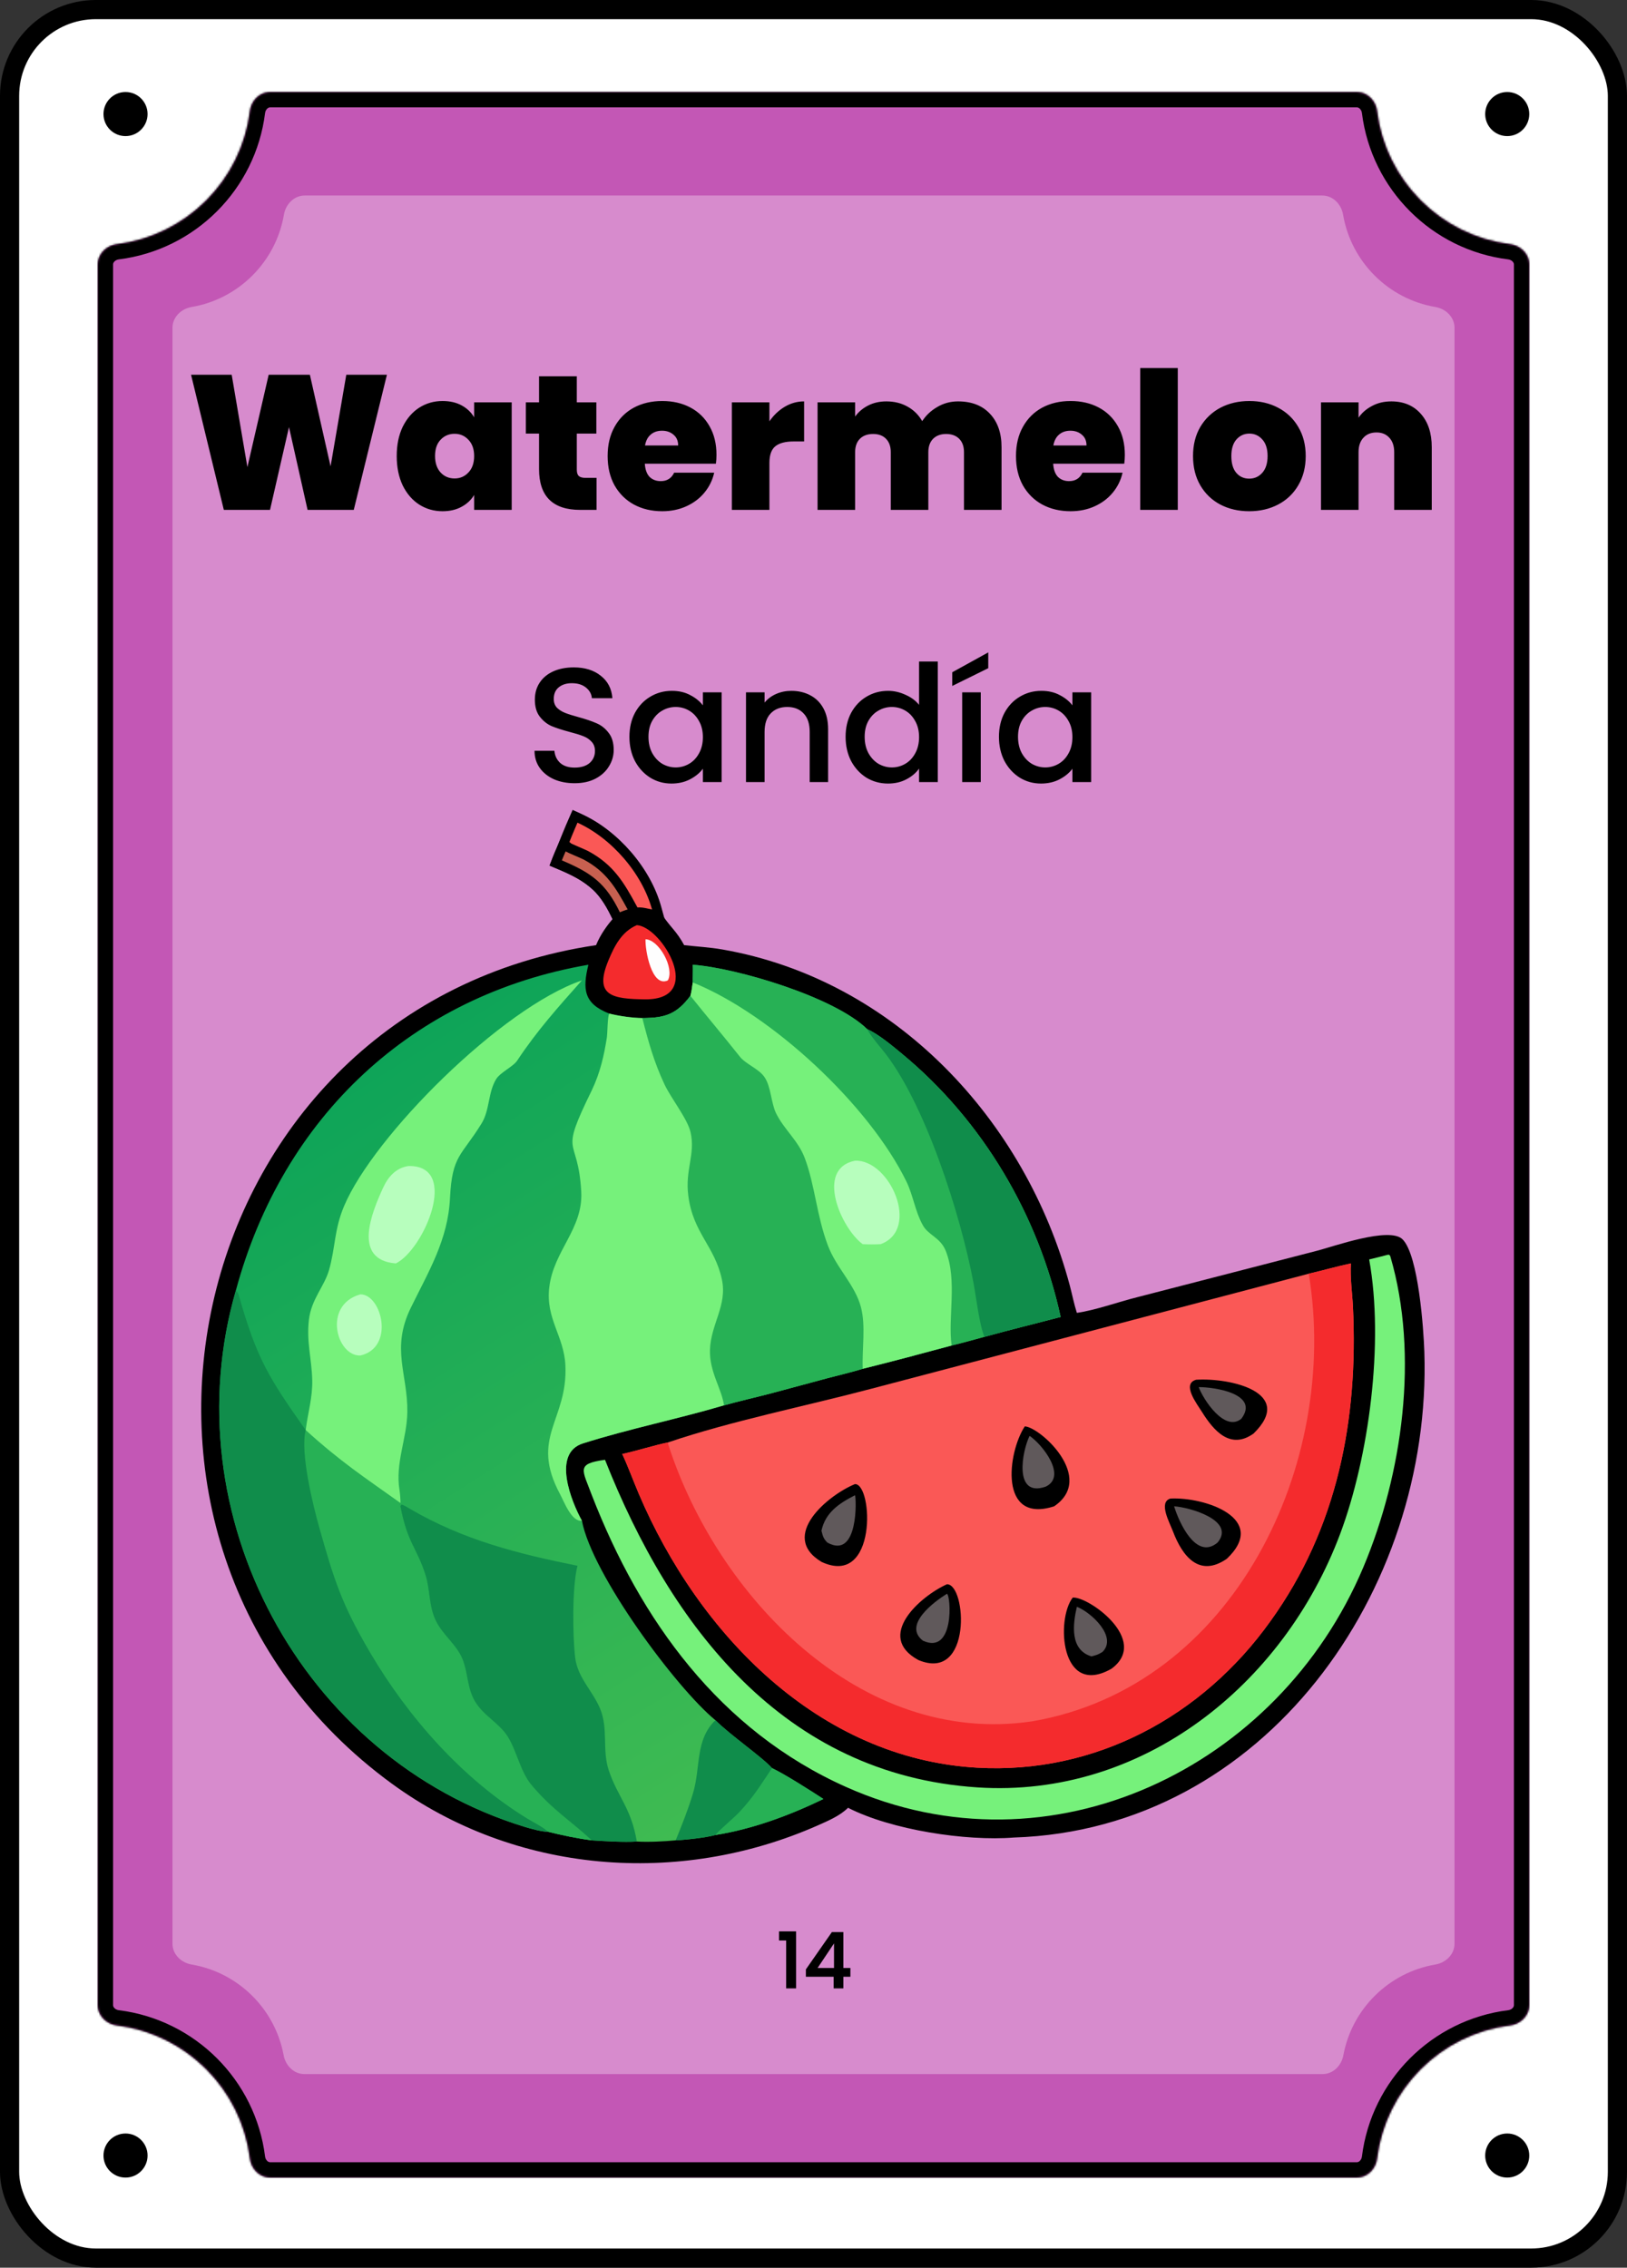 <svg width="849" height="1183" viewBox="0 0 849 1183" fill="none" xmlns="http://www.w3.org/2000/svg">
<rect x="0" y="0" width="849" height="1183" fill="#333333" stroke="none"/>
<rect x="5" y="5" width="839" height="1173" rx="45" fill="white"/>
<rect x="5" y="5" width="839" height="1173" rx="45" stroke="black" stroke-width="10"/>
<circle cx="786.5" cy="1124.5" r="11.5" fill="black"/>
<circle cx="786.5" cy="59.5" r="11.5" fill="black"/>
<path d="M77 1124.5C77 1130.85 71.851 1136 65.5 1136C59.149 1136 54 1130.85 54 1124.5C54 1118.15 59.149 1113 65.5 1113C71.851 1113 77 1118.15 77 1124.5Z" fill="black"/>
<path d="M77 59.5C77 65.851 71.851 71 65.5 71C59.149 71 54 65.851 54 59.5C54 53.149 59.149 48 65.5 48C71.851 48 77 53.149 77 59.5Z" fill="black"/>
<mask id="path-6-inside-1_97_15" fill="white">
<path d="M708 48C713.523 48 717.934 52.5 718.616 57.98C723.122 94.183 751.817 122.878 788.02 127.384C793.5 128.066 798 132.477 798 138V1046C798 1051.52 793.5 1055.93 788.02 1056.62C751.817 1061.12 723.122 1089.82 718.616 1126.02C717.934 1131.5 713.523 1136 708 1136H141C135.477 1136 131.066 1131.5 130.384 1126.02C125.878 1089.82 97.183 1061.12 60.98 1056.62C55.5 1055.93 51 1051.52 51 1046V138C51 132.477 55.5 128.066 60.98 127.384C97.183 122.878 125.878 94.183 130.384 57.98C131.066 52.5 135.477 48 141 48H708Z"/>
</mask>
<path d="M708 48C713.523 48 717.934 52.5 718.616 57.98C723.122 94.183 751.817 122.878 788.02 127.384C793.5 128.066 798 132.477 798 138V1046C798 1051.52 793.5 1055.93 788.02 1056.62C751.817 1061.12 723.122 1089.82 718.616 1126.02C717.934 1131.5 713.523 1136 708 1136H141C135.477 1136 131.066 1131.5 130.384 1126.02C125.878 1089.82 97.183 1061.12 60.98 1056.62C55.5 1055.93 51 1051.52 51 1046V138C51 132.477 55.5 128.066 60.98 127.384C97.183 122.878 125.878 94.183 130.384 57.98C131.066 52.5 135.477 48 141 48H708Z" fill="#C357B5"/>
<path d="M130.384 1126.02L138.322 1125.03L130.384 1126.02ZM718.616 1126.02L710.678 1125.03L718.616 1126.02ZM788.02 1056.62L789.008 1064.56L788.02 1056.62ZM718.616 57.98L726.555 56.992L718.616 57.98ZM718.616 57.98L710.678 58.968C715.635 98.806 747.194 130.365 787.032 135.322L788.02 127.384L789.008 119.445C756.44 115.392 730.608 89.56 726.555 56.992L718.616 57.98ZM798 138H790V1046H798H806V138H798ZM788.02 1056.62L787.032 1048.68C747.194 1053.64 715.635 1085.19 710.678 1125.03L718.616 1126.02L726.555 1127.01C730.608 1094.44 756.44 1068.61 789.008 1064.56L788.02 1056.62ZM708 1136V1128H141V1136V1144H708V1136ZM130.384 1126.02L138.322 1125.03C133.365 1085.19 101.806 1053.64 61.968 1048.68L60.98 1056.62L59.992 1064.56C92.56 1068.61 118.392 1094.44 122.445 1127.01L130.384 1126.02ZM51 1046H59V138H51H43V1046H51ZM60.98 127.384L61.968 135.322C101.806 130.365 133.365 98.806 138.322 58.968L130.384 57.98L122.445 56.992C118.392 89.56 92.56 115.392 59.992 119.445L60.98 127.384ZM141 48V56H708V48V40H141V48ZM130.384 57.98L138.322 58.968C138.438 58.039 138.872 57.231 139.427 56.696C139.954 56.189 140.494 56 141 56V48V40C130.84 40 123.547 48.133 122.445 56.992L130.384 57.98ZM51 138H59C59 137.494 59.189 136.954 59.696 136.427C60.231 135.872 61.039 135.438 61.968 135.322L60.98 127.384L59.992 119.445C51.133 120.547 43 127.84 43 138H51ZM60.98 1056.62L61.968 1048.68C61.039 1048.56 60.231 1048.13 59.696 1047.57C59.189 1047.05 59 1046.51 59 1046H51H43C43 1056.16 51.133 1063.45 59.992 1064.56L60.98 1056.62ZM141 1136V1128C140.494 1128 139.954 1127.81 139.427 1127.3C138.872 1126.77 138.438 1125.96 138.322 1125.03L130.384 1126.02L122.445 1127.01C123.547 1135.87 130.84 1144 141 1144V1136ZM718.616 1126.02L710.678 1125.03C710.562 1125.96 710.128 1126.77 709.573 1127.3C709.046 1127.81 708.506 1128 708 1128V1136V1144C718.16 1144 725.453 1135.87 726.555 1127.01L718.616 1126.02ZM798 1046H790C790 1046.51 789.811 1047.05 789.304 1047.57C788.769 1048.13 787.961 1048.56 787.032 1048.68L788.02 1056.62L789.008 1064.56C797.867 1063.45 806 1056.16 806 1046H798ZM788.02 127.384L787.032 135.322C787.961 135.438 788.769 135.872 789.304 136.427C789.811 136.954 790 137.494 790 138H798H806C806 127.84 797.867 120.547 789.008 119.445L788.02 127.384ZM718.616 57.98L726.555 56.992C725.453 48.133 718.16 40 708 40V48V56C708.506 56 709.046 56.189 709.573 56.696C710.128 57.231 710.562 58.039 710.678 58.968L718.616 57.98Z" fill="black" mask="url(#path-6-inside-1_97_15)"/>
<path d="M690 102C695.523 102 699.911 106.512 700.837 111.957C705.019 136.563 724.437 155.981 749.043 160.163C754.488 161.089 759 165.477 759 171V1014C759 1019.52 754.488 1023.91 749.043 1024.84C724.711 1028.97 705.454 1048 700.984 1072.22C699.993 1077.59 695.633 1082 690.175 1082H158.825C153.367 1082 149.007 1077.59 148.016 1072.22C143.546 1048 124.288 1028.97 99.957 1024.84C94.512 1023.91 90 1019.52 90 1014V171C90 165.477 94.512 161.089 99.957 160.163C124.563 155.981 143.981 136.563 148.163 111.957C149.089 106.512 153.477 102 159 102H690Z" fill="#D78BCD"/>
<path d="M299.84 408.595C295.873 408.595 292.303 407.915 289.13 406.555C285.957 405.138 283.463 403.155 281.65 400.605C279.837 398.055 278.93 395.08 278.93 391.68H289.3C289.527 394.23 290.518 396.327 292.275 397.97C294.088 399.613 296.61 400.435 299.84 400.435C303.183 400.435 305.79 399.642 307.66 398.055C309.53 396.412 310.465 394.315 310.465 391.765C310.465 389.782 309.87 388.167 308.68 386.92C307.547 385.673 306.102 384.71 304.345 384.03C302.645 383.35 300.265 382.613 297.205 381.82C293.352 380.8 290.207 379.78 287.77 378.76C285.39 377.683 283.35 376.04 281.65 373.83C279.95 371.62 279.1 368.673 279.1 364.99C279.1 361.59 279.95 358.615 281.65 356.065C283.35 353.515 285.73 351.56 288.79 350.2C291.85 348.84 295.392 348.16 299.415 348.16C305.138 348.16 309.813 349.605 313.44 352.495C317.123 355.328 319.163 359.238 319.56 364.225H308.85C308.68 362.072 307.66 360.23 305.79 358.7C303.92 357.17 301.455 356.405 298.395 356.405C295.618 356.405 293.352 357.113 291.595 358.53C289.838 359.947 288.96 361.987 288.96 364.65C288.96 366.463 289.498 367.965 290.575 369.155C291.708 370.288 293.125 371.195 294.825 371.875C296.525 372.555 298.848 373.292 301.795 374.085C305.705 375.162 308.878 376.238 311.315 377.315C313.808 378.392 315.905 380.063 317.605 382.33C319.362 384.54 320.24 387.515 320.24 391.255C320.24 394.258 319.418 397.092 317.775 399.755C316.188 402.418 313.837 404.572 310.72 406.215C307.66 407.802 304.033 408.595 299.84 408.595ZM328.444 384.37C328.444 379.667 329.407 375.502 331.334 371.875C333.317 368.248 335.98 365.443 339.324 363.46C342.724 361.42 346.464 360.4 350.544 360.4C354.227 360.4 357.429 361.137 360.149 362.61C362.925 364.027 365.135 365.812 366.779 367.965V361.165H376.554V408H366.779V401.03C365.135 403.24 362.897 405.082 360.064 406.555C357.23 408.028 354 408.765 350.374 408.765C346.35 408.765 342.667 407.745 339.324 405.705C335.98 403.608 333.317 400.718 331.334 397.035C329.407 393.295 328.444 389.073 328.444 384.37ZM366.779 384.54C366.779 381.31 366.099 378.505 364.739 376.125C363.435 373.745 361.707 371.932 359.554 370.685C357.4 369.438 355.077 368.815 352.584 368.815C350.09 368.815 347.767 369.438 345.614 370.685C343.46 371.875 341.704 373.66 340.344 376.04C339.04 378.363 338.389 381.14 338.389 384.37C338.389 387.6 339.04 390.433 340.344 392.87C341.704 395.307 343.46 397.177 345.614 398.48C347.824 399.727 350.147 400.35 352.584 400.35C355.077 400.35 357.4 399.727 359.554 398.48C361.707 397.233 363.435 395.42 364.739 393.04C366.099 390.603 366.779 387.77 366.779 384.54ZM412.911 360.4C416.595 360.4 419.881 361.165 422.771 362.695C425.718 364.225 428.013 366.492 429.656 369.495C431.3 372.498 432.121 376.125 432.121 380.375V408H422.516V381.82C422.516 377.627 421.468 374.425 419.371 372.215C417.275 369.948 414.413 368.815 410.786 368.815C407.16 368.815 404.27 369.948 402.116 372.215C400.02 374.425 398.971 377.627 398.971 381.82V408H389.281V361.165H398.971V366.52C400.558 364.593 402.57 363.092 405.006 362.015C407.5 360.938 410.135 360.4 412.911 360.4ZM441.251 384.37C441.251 379.667 442.215 375.502 444.141 371.875C446.125 368.248 448.788 365.443 452.131 363.46C455.531 361.42 459.3 360.4 463.436 360.4C466.496 360.4 469.5 361.08 472.446 362.44C475.45 363.743 477.83 365.5 479.586 367.71V345.1H489.361V408H479.586V400.945C478 403.212 475.79 405.082 472.956 406.555C470.18 408.028 466.978 408.765 463.351 408.765C459.271 408.765 455.531 407.745 452.131 405.705C448.788 403.608 446.125 400.718 444.141 397.035C442.215 393.295 441.251 389.073 441.251 384.37ZM479.586 384.54C479.586 381.31 478.906 378.505 477.546 376.125C476.243 373.745 474.515 371.932 472.361 370.685C470.208 369.438 467.885 368.815 465.391 368.815C462.898 368.815 460.575 369.438 458.421 370.685C456.268 371.875 454.511 373.66 453.151 376.04C451.848 378.363 451.196 381.14 451.196 384.37C451.196 387.6 451.848 390.433 453.151 392.87C454.511 395.307 456.268 397.177 458.421 398.48C460.631 399.727 462.955 400.35 465.391 400.35C467.885 400.35 470.208 399.727 472.361 398.48C474.515 397.233 476.243 395.42 477.546 393.04C478.906 390.603 479.586 387.77 479.586 384.54ZM511.779 361.165V408H502.089V361.165H511.779ZM515.689 348.585L496.904 357.85V350.71L515.689 340.34V348.585ZM521.271 384.37C521.271 379.667 522.234 375.502 524.161 371.875C526.144 368.248 528.808 365.443 532.151 363.46C535.551 361.42 539.291 360.4 543.371 360.4C547.054 360.4 550.256 361.137 552.976 362.61C555.753 364.027 557.963 365.812 559.606 367.965V361.165H569.381V408H559.606V401.03C557.963 403.24 555.724 405.082 552.891 406.555C550.058 408.028 546.828 408.765 543.201 408.765C539.178 408.765 535.494 407.745 532.151 405.705C528.808 403.608 526.144 400.718 524.161 397.035C522.234 393.295 521.271 389.073 521.271 384.37ZM559.606 384.54C559.606 381.31 558.926 378.505 557.566 376.125C556.263 373.745 554.534 371.932 552.381 370.685C550.228 369.438 547.904 368.815 545.411 368.815C542.918 368.815 540.594 369.438 538.441 370.685C536.288 371.875 534.531 373.66 533.171 376.04C531.868 378.363 531.216 381.14 531.216 384.37C531.216 387.6 531.868 390.433 533.171 392.87C534.531 395.307 536.288 397.177 538.441 398.48C540.651 399.727 542.974 400.35 545.411 400.35C547.904 400.35 550.228 399.727 552.381 398.48C554.534 397.233 556.263 395.42 557.566 393.04C558.926 390.603 559.606 387.77 559.606 384.54Z" fill="black"/>
<mask id="path-10-outside-2_97_15" maskUnits="userSpaceOnUse" x="406" y="1007" width="38" height="31" fill="black">
<rect fill="white" x="406" y="1007" width="38" height="31"/>
<path d="M406.8 1012V1007.84H415.12V1037H410.52V1012H406.8ZM420.824 1030.92V1027.48L434.264 1008.2H439.784V1026.96H443.504V1030.92H439.784V1037H435.304V1030.92H420.824ZM435.504 1012.84L426.064 1026.96H435.504V1012.84Z"/>
</mask>
<path d="M406.8 1012V1007.84H415.12V1037H410.52V1012H406.8ZM420.824 1030.92V1027.48L434.264 1008.2H439.784V1026.96H443.504V1030.92H439.784V1037H435.304V1030.92H420.824ZM435.504 1012.84L426.064 1026.96H435.504V1012.84Z" fill="black"/>
<path d="M406.8 1012H406.5V1012.3H406.8V1012ZM406.8 1007.84V1007.54H406.5V1007.84H406.8ZM415.12 1007.84H415.42V1007.54H415.12V1007.84ZM415.12 1037V1037.3H415.42V1037H415.12ZM410.52 1037H410.22V1037.3H410.52V1037ZM410.52 1012H410.82V1011.7H410.52V1012ZM406.8 1012H407.1V1007.84H406.8H406.5V1012H406.8ZM406.8 1007.84V1008.14H415.12V1007.84V1007.54H406.8V1007.84ZM415.12 1007.84H414.82V1037H415.12H415.42V1007.84H415.12ZM415.12 1037V1036.7H410.52V1037V1037.3H415.12V1037ZM410.52 1037H410.82V1012H410.52H410.22V1037H410.52ZM410.52 1012V1011.7H406.8V1012V1012.3H410.52V1012ZM420.824 1030.92H420.524V1031.22H420.824V1030.92ZM420.824 1027.48L420.578 1027.31L420.524 1027.39V1027.48H420.824ZM434.264 1008.2V1007.9H434.108L434.018 1008.03L434.264 1008.2ZM439.784 1008.2H440.084V1007.9H439.784V1008.2ZM439.784 1026.96H439.484V1027.26H439.784V1026.96ZM443.504 1026.96H443.804V1026.66H443.504V1026.96ZM443.504 1030.92V1031.22H443.804V1030.92H443.504ZM439.784 1030.92V1030.62H439.484V1030.92H439.784ZM439.784 1037V1037.3H440.084V1037H439.784ZM435.304 1037H435.004V1037.3H435.304V1037ZM435.304 1030.92H435.604V1030.62H435.304V1030.92ZM435.504 1012.84H435.804V1011.85L435.255 1012.67L435.504 1012.84ZM426.064 1026.96L425.815 1026.79L425.503 1027.26H426.064V1026.96ZM435.504 1026.96V1027.26H435.804V1026.96H435.504ZM420.824 1030.92H421.124V1027.48H420.824H420.524V1030.92H420.824ZM420.824 1027.48L421.07 1027.65L434.51 1008.37L434.264 1008.2L434.018 1008.03L420.578 1027.31L420.824 1027.48ZM434.264 1008.2V1008.5H439.784V1008.2V1007.9H434.264V1008.2ZM439.784 1008.2H439.484V1026.96H439.784H440.084V1008.2H439.784ZM439.784 1026.96V1027.26H443.504V1026.96V1026.66H439.784V1026.96ZM443.504 1026.96H443.204V1030.92H443.504H443.804V1026.96H443.504ZM443.504 1030.92V1030.62H439.784V1030.92V1031.22H443.504V1030.92ZM439.784 1030.92H439.484V1037H439.784H440.084V1030.92H439.784ZM439.784 1037V1036.7H435.304V1037V1037.3H439.784V1037ZM435.304 1037H435.604V1030.92H435.304H435.004V1037H435.304ZM435.304 1030.92V1030.62H420.824V1030.92V1031.22H435.304V1030.92ZM435.504 1012.84L435.255 1012.67L425.815 1026.79L426.064 1026.96L426.314 1027.13L435.754 1013.01L435.504 1012.84ZM426.064 1026.96V1027.26H435.504V1026.96V1026.66H426.064V1026.96ZM435.504 1026.96H435.804V1012.84H435.504H435.204V1026.96H435.504Z" fill="black" mask="url(#path-10-outside-2_97_15)"/>
<path d="M201.9 195.5L184.6 266H160.5L150.8 222.8L140.9 266H116.8L99.7 195.5H120.9L129.1 243.7L140.2 195.5H161.7L172.5 243.3L180.7 195.5H201.9ZM207.017 237.9C207.017 232.1 208.051 227.033 210.117 222.7C212.251 218.367 215.117 215.033 218.717 212.7C222.384 210.367 226.451 209.2 230.917 209.2C234.784 209.2 238.117 209.967 240.917 211.5C243.717 213.033 245.884 215.1 247.417 217.7V209.9H267.017V266H247.417V258.2C245.884 260.8 243.684 262.867 240.817 264.4C238.017 265.933 234.717 266.7 230.917 266.7C226.451 266.7 222.384 265.533 218.717 263.2C215.117 260.867 212.251 257.533 210.117 253.2C208.051 248.8 207.017 243.7 207.017 237.9ZM247.417 237.9C247.417 234.3 246.417 231.467 244.417 229.4C242.484 227.333 240.084 226.3 237.217 226.3C234.284 226.3 231.851 227.333 229.917 229.4C227.984 231.4 227.017 234.233 227.017 237.9C227.017 241.5 227.984 244.367 229.917 246.5C231.851 248.567 234.284 249.6 237.217 249.6C240.084 249.6 242.484 248.567 244.417 246.5C246.417 244.433 247.417 241.567 247.417 237.9ZM311.286 249.3V266H302.786C288.453 266 281.286 258.9 281.286 244.7V226.2H274.386V209.9H281.286V196.3H300.986V209.9H311.186V226.2H300.986V245C300.986 246.533 301.319 247.633 301.986 248.3C302.719 248.967 303.919 249.3 305.586 249.3H311.286ZM373.876 237.3C373.876 238.833 373.776 240.367 373.576 241.9H336.476C336.676 244.967 337.509 247.267 338.976 248.8C340.509 250.267 342.442 251 344.776 251C348.042 251 350.376 249.533 351.776 246.6H372.676C371.809 250.467 370.109 253.933 367.576 257C365.109 260 361.976 262.367 358.176 264.1C354.376 265.833 350.176 266.7 345.576 266.7C340.042 266.7 335.109 265.533 330.776 263.2C326.509 260.867 323.142 257.533 320.676 253.2C318.276 248.867 317.076 243.767 317.076 237.9C317.076 232.033 318.276 226.967 320.676 222.7C323.076 218.367 326.409 215.033 330.676 212.7C335.009 210.367 339.976 209.2 345.576 209.2C351.109 209.2 356.009 210.333 360.276 212.6C364.542 214.867 367.876 218.133 370.276 222.4C372.676 226.6 373.876 231.567 373.876 237.3ZM353.876 232.4C353.876 230 353.076 228.133 351.476 226.8C349.876 225.4 347.876 224.7 345.476 224.7C343.076 224.7 341.109 225.367 339.576 226.7C338.042 227.967 337.042 229.867 336.576 232.4H353.876ZM401.497 219.8C403.697 216.6 406.364 214.067 409.497 212.2C412.63 210.333 415.997 209.4 419.597 209.4V230.3H414.097C409.83 230.3 406.664 231.133 404.597 232.8C402.53 234.467 401.497 237.367 401.497 241.5V266H381.897V209.9H401.497V219.8ZM499.923 209.4C506.99 209.4 512.523 211.533 516.523 215.8C520.59 220.067 522.623 225.9 522.623 233.3V266H503.023V235.9C503.023 232.9 502.19 230.567 500.523 228.9C498.857 227.233 496.59 226.4 493.723 226.4C490.857 226.4 488.59 227.233 486.923 228.9C485.257 230.567 484.423 232.9 484.423 235.9V266H464.823V235.9C464.823 232.9 463.99 230.567 462.323 228.9C460.723 227.233 458.49 226.4 455.623 226.4C452.69 226.4 450.39 227.233 448.723 228.9C447.057 230.567 446.223 232.9 446.223 235.9V266H426.623V209.9H446.223V217.3C447.957 214.9 450.19 213 452.923 211.6C455.723 210.133 458.923 209.4 462.523 209.4C466.657 209.4 470.323 210.3 473.523 212.1C476.79 213.9 479.357 216.433 481.223 219.7C483.223 216.633 485.857 214.167 489.123 212.3C492.39 210.367 495.99 209.4 499.923 209.4ZM586.962 237.3C586.962 238.833 586.862 240.367 586.662 241.9H549.562C549.762 244.967 550.595 247.267 552.062 248.8C553.595 250.267 555.528 251 557.862 251C561.128 251 563.462 249.533 564.862 246.6H585.762C584.895 250.467 583.195 253.933 580.662 257C578.195 260 575.062 262.367 571.262 264.1C567.462 265.833 563.262 266.7 558.662 266.7C553.128 266.7 548.195 265.533 543.862 263.2C539.595 260.867 536.228 257.533 533.762 253.2C531.362 248.867 530.162 243.767 530.162 237.9C530.162 232.033 531.362 226.967 533.762 222.7C536.162 218.367 539.495 215.033 543.762 212.7C548.095 210.367 553.062 209.2 558.662 209.2C564.195 209.2 569.095 210.333 573.362 212.6C577.628 214.867 580.962 218.133 583.362 222.4C585.762 226.6 586.962 231.567 586.962 237.3ZM566.962 232.4C566.962 230 566.162 228.133 564.562 226.8C562.962 225.4 560.962 224.7 558.562 224.7C556.162 224.7 554.195 225.367 552.662 226.7C551.128 227.967 550.128 229.867 549.662 232.4H566.962ZM614.583 192V266H594.983V192H614.583ZM651.845 266.7C646.245 266.7 641.211 265.533 636.745 263.2C632.345 260.867 628.878 257.533 626.345 253.2C623.811 248.867 622.545 243.767 622.545 237.9C622.545 232.1 623.811 227.033 626.345 222.7C628.945 218.367 632.445 215.033 636.845 212.7C641.311 210.367 646.345 209.2 651.945 209.2C657.545 209.2 662.545 210.367 666.945 212.7C671.411 215.033 674.911 218.367 677.445 222.7C680.045 227.033 681.345 232.1 681.345 237.9C681.345 243.7 680.045 248.8 677.445 253.2C674.911 257.533 671.411 260.867 666.945 263.2C662.478 265.533 657.445 266.7 651.845 266.7ZM651.845 249.7C654.578 249.7 656.845 248.7 658.645 246.7C660.511 244.633 661.445 241.7 661.445 237.9C661.445 234.1 660.511 231.2 658.645 229.2C656.845 227.2 654.611 226.2 651.945 226.2C649.278 226.2 647.045 227.2 645.245 229.2C643.445 231.2 642.545 234.1 642.545 237.9C642.545 241.767 643.411 244.7 645.145 246.7C646.878 248.7 649.111 249.7 651.845 249.7ZM726.019 209.4C732.485 209.4 737.619 211.567 741.419 215.9C745.219 220.167 747.119 225.967 747.119 233.3V266H727.519V235.9C727.519 232.7 726.685 230.2 725.019 228.4C723.352 226.533 721.119 225.6 718.319 225.6C715.385 225.6 713.085 226.533 711.419 228.4C709.752 230.2 708.919 232.7 708.919 235.9V266H689.319V209.9H708.919V217.9C710.652 215.367 712.985 213.333 715.919 211.8C718.852 210.2 722.219 209.4 726.019 209.4Z" fill="black"/>
<path d="M299.266 424C315.071 427.143 331.904 445.742 338.926 459.664C341.268 464.31 344.053 475.129 346.334 478.398C350.393 484.213 353.186 486.037 357.008 493.066C363.744 493.829 370.237 494.152 376.967 495.327C466.898 511.03 535.254 584.391 558.224 670.575C559.498 675.359 560.425 680.203 561.928 684.895C571.343 683.588 583.646 679.166 593.244 676.769L687.248 652.492C695.743 650.327 725.018 639.775 731.844 646.502C740.23 654.765 742.873 693.716 743.252 705.231C747.352 829.81 660.08 954.38 529.053 958.601C504.047 960.599 465.069 954.622 442.505 943.077C438.512 947.176 431.871 950.008 426.628 952.32C354.182 984.285 268.865 977.521 204.464 930.491C31.316 804.054 95.25 525.12 311.032 493.066C313.364 487.437 316.832 482.555 320.886 478.059C307.589 456.315 291.857 455.441 288.312 450.695C288.609 447.136 297.214 427.097 299.266 424Z" fill="black"/>
<path d="M361.488 503.289C384.081 504.889 435.489 520.069 452.604 536.965C458.311 539.399 466.165 546.02 471.093 550.111C512.908 584.834 541.872 633.951 553.448 687.017C540.308 690.488 526.731 693.783 513.693 697.397C508.085 698.918 502.225 700.6 496.588 701.916C481.341 706.047 465.513 710.254 450.191 714.063C444.333 715.85 437.815 717.369 431.849 718.947L401.498 727.104C393.614 729.145 385.621 730.94 377.79 733.137C353.493 740.316 328.308 745.362 304.181 753.001C287.895 758.156 298.179 783.435 303.657 793.335C308.981 821.429 352.846 880.579 373.301 897.387C381.338 905.388 397.837 916.704 402.847 922.394C409.685 925.648 422.927 934.117 429.66 938.497C412.016 947.022 392.707 954.204 373.301 957.271C368.53 958.668 357.752 959.827 352.586 960.062C346.591 960.636 338.179 961.062 332.306 960.678C325.809 961.134 315.488 960.516 308.84 960.062C301.529 959.166 293.152 957.372 286.019 955.604C282.62 955.537 277.214 954.082 273.9 953.069C157.107 917.352 89.28 789.74 123.092 673.142C147.539 582.567 215.223 519.096 307.03 503.289C303.944 516.012 304.526 523.556 317.944 528.778C323.01 530.038 329.944 531.044 335.183 531.1C346.911 531.084 353.016 529.204 360.268 519.509C360.903 517.035 361.145 515.051 361.488 512.525C361.416 509.701 361.641 505.764 361.488 503.289Z" fill="url(#paint0_linear_97_15)"/>
<path d="M361.487 503.289C384.081 504.889 435.488 520.069 452.604 536.965C458.311 539.399 466.165 546.02 471.092 550.111C512.907 584.834 541.872 633.951 553.448 687.017C540.308 690.488 526.731 693.783 513.693 697.397C508.084 698.918 502.224 700.6 496.587 701.916C481.34 706.047 465.513 710.254 450.191 714.063C444.333 715.85 437.815 717.369 431.849 718.947L401.498 727.104C393.614 729.145 385.621 730.94 377.79 733.137C376.635 724.508 370.115 715.668 370.479 704.205C370.907 690.68 379.597 681.029 376.696 667.464C372.944 649.933 361.734 643.462 359.169 623.799C357.39 610.156 362.978 602.247 360.348 590.644C358.771 583.693 350.192 573.032 346.742 565.692C341.319 554.145 338.307 543.417 335.183 531.1C346.911 531.084 353.016 529.204 360.268 519.509C360.903 517.035 361.144 515.051 361.487 512.525C361.416 509.701 361.64 505.764 361.487 503.289Z" fill="#27B155"/>
<path d="M360.268 519.509C368.737 530.083 377.598 540.545 386.025 551.184C389.273 555.283 396.014 557.513 398.986 561.999C402.295 566.832 402.412 575.497 404.905 580.641C409.055 589.2 416.461 594.851 419.959 604.19C425.314 618.489 426.106 634.095 431.999 649.732C436.408 661.433 446.129 670.185 449.234 681.837C451.864 691.71 449.755 703.597 450.191 714.063C444.333 715.85 437.815 717.369 431.849 718.947L401.498 727.104C393.614 729.145 385.621 730.94 377.79 733.137C376.635 724.507 370.115 715.668 370.479 704.205C370.907 690.68 379.597 681.029 376.696 667.464C372.944 649.933 361.734 643.462 359.169 623.799C357.39 610.156 362.978 602.247 360.348 590.644C358.771 583.693 350.192 573.032 346.742 565.692C341.319 554.145 338.307 543.417 335.183 531.1C346.911 531.084 353.016 529.204 360.268 519.509Z" fill="#27B155"/>
<path d="M361.488 512.525C402.487 529.023 453.51 576.462 473 616.417C476.45 623.491 477.598 632.068 481.47 639.024C484.328 644.477 490.69 645.395 493.567 652.69C499.631 668.063 494.539 687.639 496.588 701.916C481.34 706.047 465.513 710.254 450.191 714.063C449.755 703.597 451.864 691.71 449.234 681.837C446.129 670.185 436.408 661.433 431.999 649.732C426.106 634.095 425.314 618.489 419.959 604.19C416.462 594.851 409.055 589.2 404.905 580.641C402.412 575.497 402.295 566.832 398.986 561.999C396.014 557.513 389.273 555.283 386.025 551.184C377.599 540.545 368.737 530.083 360.268 519.509C360.903 517.035 361.145 515.051 361.488 512.525Z" fill="#76F17B"/>
<path d="M446.151 605.503C464.361 604.797 480.484 641.339 459.535 649.058C456.098 649.214 453.631 649.208 450.191 649.058L449.984 648.902C439.047 640.786 425.203 609.808 446.151 605.503Z" fill="#B7FEBD"/>
<path d="M452.604 536.964C458.311 539.398 466.165 546.019 471.093 550.111C512.907 584.834 541.872 633.951 553.448 687.016C540.308 690.487 526.731 693.782 513.693 697.397C511.047 691.135 509.351 676.522 508.006 669.34C501.495 634.53 482.513 574.025 459.936 547.02C457.944 544.639 453.807 539.595 452.604 536.964Z" fill="#108D4B"/>
<path d="M123.092 673.142C123.622 673.756 124.324 674.682 124.542 675.457C134.021 709.145 140.533 719.048 159.514 746.051C177.617 762.491 190.08 770.648 208.983 784.111C208.579 785.125 208.686 784.585 208.983 785.808C212.667 805.076 217.429 807.133 222.015 821.473C224.574 829.472 223.692 837.917 227.543 845.67C231.187 853.007 238.326 858.006 241.346 865.453C244.298 872.734 243.746 880.61 247.892 887.577C252.308 895.003 260.545 898.927 264.93 905.866C269.64 913.325 271.613 924.415 277.429 931.263C288.655 944.48 297.763 949.774 308.84 960.062C301.529 959.166 293.152 957.372 286.019 955.604C282.62 955.537 277.214 954.082 273.9 953.069C157.107 917.352 89.28 789.74 123.092 673.142Z" fill="#108D4B"/>
<path d="M159.514 746.051C177.617 762.491 190.08 770.648 208.983 784.111C208.579 785.125 208.686 784.585 208.983 785.808C212.667 805.076 217.429 807.133 222.015 821.473C224.574 829.472 223.692 837.917 227.543 845.67C231.187 853.007 238.326 858.006 241.346 865.453C244.298 872.734 243.746 880.61 247.892 887.577C252.308 895.003 260.545 898.927 264.93 905.866C269.64 913.325 271.613 924.415 277.429 931.263C288.655 944.48 297.763 949.774 308.84 960.062C301.529 959.166 293.152 957.373 286.02 955.604C283.037 952.936 278.572 950.816 275.057 948.662C241.392 928.018 213.171 896.077 193.266 862.332C178.24 836.854 174.25 823.952 166.594 796.848C163.419 785.605 156.517 757.857 159.514 746.051Z" fill="#27B155"/>
<path d="M317.944 528.778C323.01 530.038 329.944 531.044 335.183 531.1C338.307 543.417 341.319 554.145 346.743 565.692C350.192 573.031 358.771 583.693 360.348 590.644C362.978 602.247 357.39 610.156 359.169 623.798C361.734 643.462 372.944 649.933 376.696 667.464C379.598 681.029 370.908 690.679 370.479 704.205C370.115 715.668 376.635 724.507 377.79 733.137C353.493 740.316 328.308 745.362 304.181 753.001C287.895 758.156 298.179 783.434 303.657 793.334C298.269 794.075 294.303 783.294 292.308 779.597C276.182 749.686 296.366 741.086 295.032 712.293C294.323 696.954 284.714 688.043 286.596 671.701C288.82 652.403 304.429 641.112 303.297 621.514C301.557 591.383 291.229 604.625 308.873 568.65C313.149 559.62 315.138 550.978 316.666 541.274C317.033 538.945 316.958 530.205 317.944 528.778Z" fill="#76F17B"/>
<path d="M159.514 746.051C160.608 737.208 163.152 729.045 162.933 720.031C162.654 708.587 159.847 700.117 161.195 688.501C162.444 677.748 169.272 671.088 171.701 662.537C175.081 650.635 174.327 641.595 179.537 629.211C194.933 592.614 261.748 525.753 303.657 511.449C291.309 525.296 280.189 537.738 269.896 553.267C267.732 556.532 260.856 559.495 258.767 563.178C254.638 570.125 255.566 579.207 251.251 586.149C240.777 603.173 235.91 602.469 234.819 625.029C233.763 646.828 223.645 663.285 214.375 682.234C203.902 703.642 212.825 716.706 212.552 736.65C212.363 750.541 206.113 763.254 208.493 777.49C208.727 778.894 209.042 782.778 208.982 784.111C190.08 770.648 177.616 762.491 159.514 746.051Z" fill="#76F17B"/>
<path d="M213.171 608.289C240.244 607.797 221.076 652.06 206.559 659.097C183.567 657.322 194.167 632.203 199.862 619.727C202.514 613.914 206.601 609.234 213.171 608.289Z" fill="#B7FEBD"/>
<path d="M188.053 675.231C199.193 675.158 206.183 702.976 188.053 707.132C175.586 707.589 168.258 680.804 188.053 675.231Z" fill="#B7FEBD"/>
<path d="M208.982 785.808L209.431 784.909C210.787 785.104 212.979 786.587 214.225 787.311C242.018 803.459 270.191 810.553 301.34 816.829C298.528 827.655 298.753 853.269 300.147 864.787C301.413 875.251 309.284 882.079 313.148 891.397C317.541 901.99 314.087 912.88 317.688 923.625C322.317 937.447 329.359 943.129 332.306 960.678C325.809 961.133 315.487 960.516 308.84 960.062C297.763 949.774 288.655 944.48 277.429 931.263C271.613 924.414 269.64 913.325 264.929 905.866C260.545 898.927 252.308 895.002 247.892 887.577C243.746 880.61 244.298 872.734 241.346 865.453C238.326 858.006 231.187 853.007 227.543 845.67C223.692 837.917 224.574 829.472 222.015 821.473C217.429 807.133 212.667 805.076 208.982 785.808Z" fill="#108D4B"/>
<path d="M373.301 897.387C381.338 905.388 397.837 916.704 402.847 922.394C409.685 925.648 422.926 934.117 429.66 938.497C412.016 947.022 392.707 954.204 373.301 957.271C368.529 958.668 357.751 959.827 352.585 960.062C355.986 951.67 359.01 944.191 361.623 935.504C365.732 921.845 362.604 907.786 373.301 897.387Z" fill="#108D4B"/>
<path d="M402.847 922.394C409.685 925.648 422.926 934.117 429.66 938.497C412.016 947.022 392.707 954.204 373.301 957.271C375.046 954.932 382.816 948.507 385.696 945.455C393.165 937.541 396.968 931.078 402.847 922.394Z" fill="#27B155"/>
<path d="M682.939 664.463C690.159 662.803 697.892 660.577 704.929 659.097C704.456 666.543 705.629 674.224 705.989 681.581C708.873 740.433 697.875 797.281 662.904 845.765C627.466 895.402 571.508 925.674 509.889 922.161C426.971 917.435 364.433 852.146 333.404 779.443C330.527 772.705 327.747 765.061 324.697 758.53C332.684 756.765 340.795 754.119 348.492 752.504C381.589 741.27 420.705 733.477 454.961 724.394L682.939 664.463Z" fill="#FA5856"/>
<path d="M682.939 664.463C690.159 662.803 697.892 660.577 704.929 659.097C704.456 666.543 705.629 674.224 705.989 681.581C708.873 740.433 697.875 797.281 662.904 845.765C627.466 895.402 571.508 925.674 509.889 922.161C426.971 917.435 364.433 852.146 333.404 779.443C330.527 772.705 327.747 765.061 324.697 758.53C332.684 756.765 340.795 754.119 348.492 752.504L348.717 753.59C374.14 832.503 448.786 911.244 538.434 898.009C643.944 880.067 699.308 763.657 682.939 664.463Z" fill="#F42B2D"/>
<path d="M446.151 774.217C455.605 774.116 457.845 828.382 428.648 814.787C406.312 801.301 432.239 779.851 446.151 774.217Z" fill="black"/>
<path d="M446.151 780.031C446.856 781.233 448.142 813.867 431.734 804.723C429.588 802.544 429.412 801.423 428.648 798.538C430.728 788.955 437.937 784.23 446.151 780.031Z" fill="#60595B"/>
<path d="M610.731 781.763C628.706 780.84 662.217 792.192 640.195 813.175C625.779 823.133 616.989 811.834 612.111 798.984C610.303 794.22 604.373 783.692 610.731 781.763Z" fill="black"/>
<path d="M612.671 785.807C620.53 786.263 645.013 793.117 635.356 804.722C624.131 814.162 615.199 794.081 612.671 785.807Z" fill="#60595B"/>
<path d="M534.752 744.107C542.717 744.451 571.967 770.952 550.071 785.808C521.077 795.164 525.753 757.763 534.752 744.107Z" fill="black"/>
<path d="M537.249 749.067C543.773 753.388 557.064 770.107 545.658 775.558C528.827 781.393 533.282 757.155 537.249 749.067Z" fill="#60595B"/>
<path d="M494.135 826.47C504.373 826.328 507.38 877.83 479.206 865.993C456.544 853.662 480.171 832.734 494.135 826.47Z" fill="black"/>
<path d="M494.135 831.427C496.209 832.264 498.236 863.537 481.59 855.908C470.963 847.727 487.562 835.505 494.135 831.427Z" fill="#60595B"/>
<path d="M559.773 833.43C567.825 832.673 600.228 855.667 579.989 870.543C553.245 885.787 551.008 844.59 559.773 833.43Z" fill="black"/>
<path d="M561.928 838.228C569.428 841.125 583.234 853.974 575.291 861.781C572.933 863.253 572.155 863.409 569.551 864.103C558.196 860.698 559.802 847.431 561.928 838.228Z" fill="#60595B"/>
<path d="M624.148 719.786C642.45 718.654 675.874 726.588 654.136 747.846C642.026 756.5 633.347 746.368 627.292 736.703C624.496 732.24 616.504 721.986 624.148 719.786Z" fill="black"/>
<path d="M625.514 723.629C633.655 723.566 657.485 727.144 647.758 740.13C639.15 747.261 627.962 730.277 625.514 723.629Z" fill="#60595B"/>
<path d="M724.098 654.602C724.835 654.402 725.316 654.773 725.521 655.473C740.56 706.792 731.834 769.118 711.422 817.582C667.251 922.455 548.274 979.955 441.495 932.222C375.557 902.795 334.174 845.254 308.84 780.031C303.855 766.578 300.431 763.647 315.704 761.545C349.975 848.195 408.749 925.773 510.026 932.444C596.247 938.124 669.769 878.864 699.264 800.344C714.35 760.182 722.317 700.351 714.458 657.025C717.666 656.292 720.906 655.422 724.098 654.602Z" fill="#76F17B"/>
<path d="M332.306 482.625C345.28 483.4 368.186 521.378 336.842 521.342C319.629 521.131 309.757 519.662 317.469 501.071C320.615 493.486 324.377 486.046 332.306 482.625Z" fill="#F42B2D"/>
<path d="M336.842 489.985C343.861 490.197 352.09 505.039 348.492 511.449C340.011 515.391 336.571 495.444 336.842 489.985Z" fill="#FEFEFE"/>
<path d="M302.379 426.89C320.857 435.338 337.253 454.123 342.656 473.8L343.752 477.792L339.708 476.904C336.935 476.294 335.354 475.924 333.786 475.863C332.329 475.805 330.793 476.02 328.309 476.837L328.179 476.88L328.043 476.908C327.15 477.096 325.725 477.715 324.358 478.242L322.215 479.07L321.21 477.002C317.631 469.637 314.133 464.822 309.762 461.054C305.357 457.258 299.919 454.394 292.22 451.144L289.981 450.199L290.862 447.934C291.5 446.296 292.196 444.713 292.861 443.174C294.872 438.101 296.834 433.196 299.052 428.156L300.073 425.835L302.379 426.89Z" fill="#FA5856" stroke="black" stroke-width="5"/>
<path d="M296.676 442.124C296.709 442.142 296.766 442.174 296.854 442.219C297.075 442.332 297.383 442.48 297.77 442.658C298.541 443.012 299.535 443.446 300.58 443.898C302.324 444.652 304.343 445.512 305.415 446.034L305.813 446.235C318.298 452.921 323.515 461.858 329.724 473.267L331.331 476.217L328.043 476.909C327.15 477.096 325.725 477.714 324.358 478.242L322.215 479.07L321.21 477.002C317.631 469.637 314.134 464.821 309.762 461.053C305.357 457.257 299.919 454.394 292.22 451.144L289.981 450.199L290.862 447.934C291.505 446.282 292.207 444.686 292.878 443.134L294.211 440.048L296.676 442.124Z" fill="#C76050" stroke="black" stroke-width="5"/>
<defs>
<linearGradient id="paint0_linear_97_15" x1="188.669" y1="556.736" x2="417.23" y2="917.412" gradientUnits="userSpaceOnUse">
<stop stop-color="#0EA458"/>
<stop offset="1" stop-color="#3FBB52"/>
</linearGradient>
</defs>
</svg>
